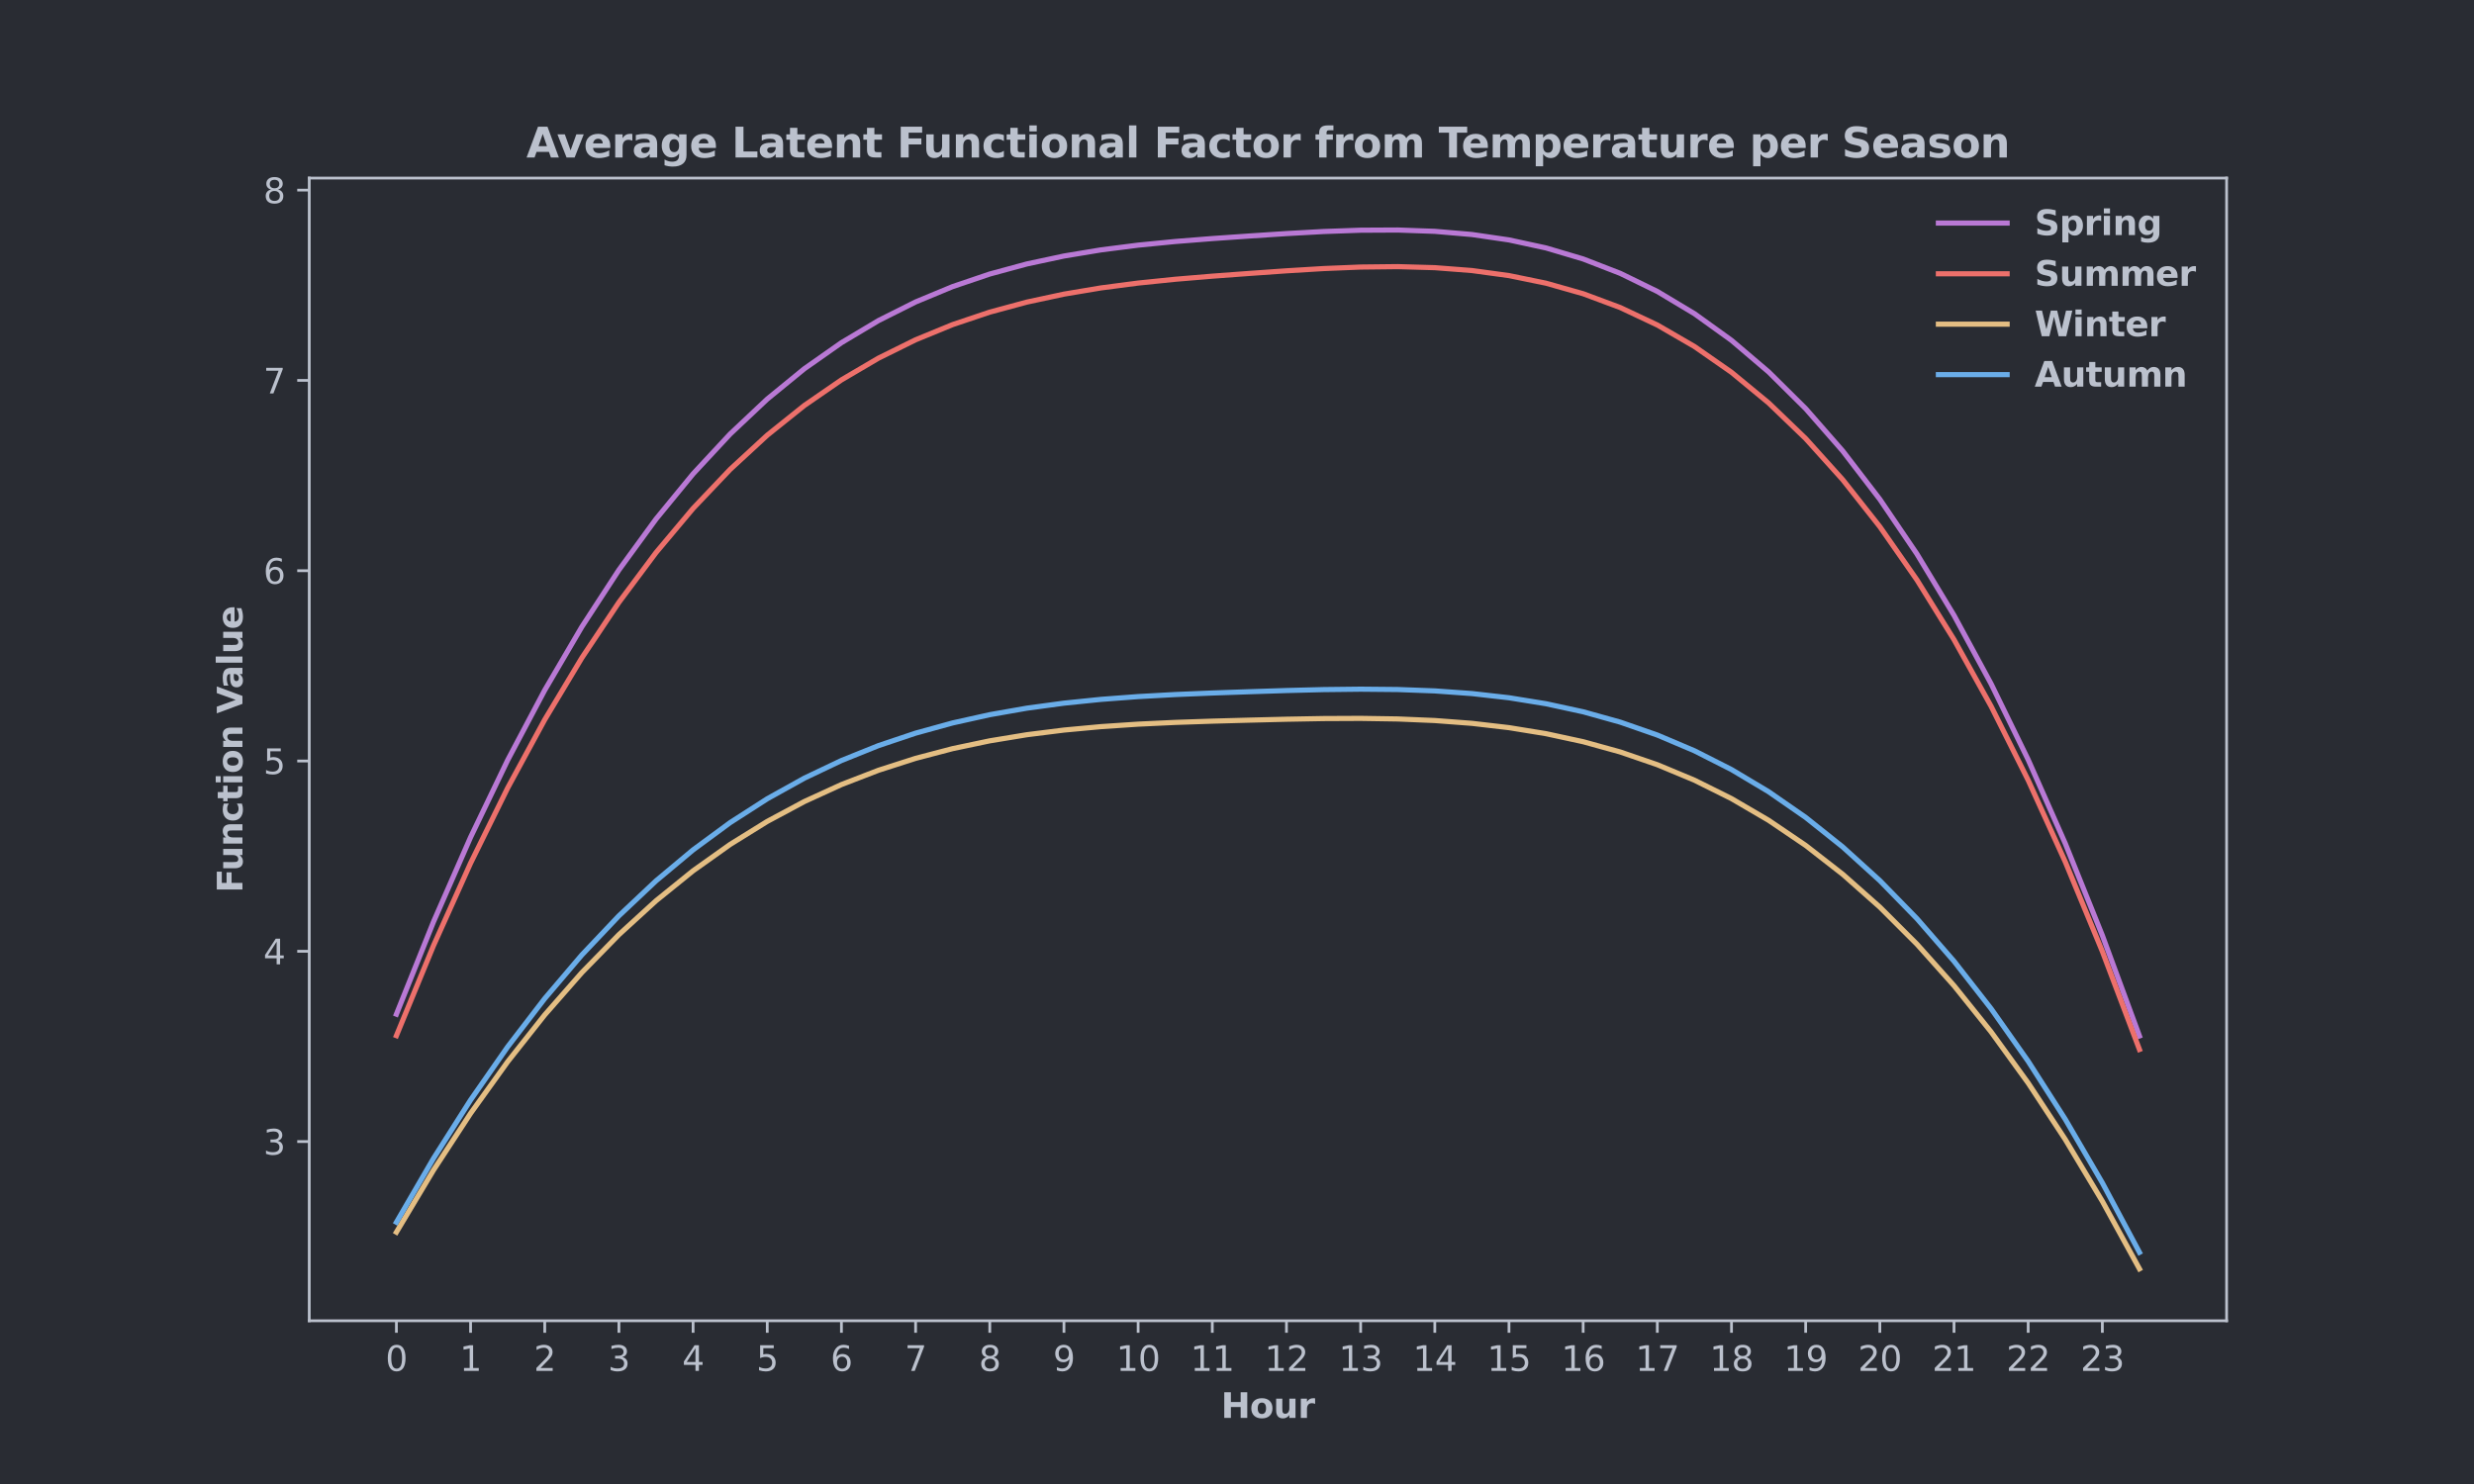 <?xml version="1.0" encoding="utf-8" standalone="no"?>
<!DOCTYPE svg PUBLIC "-//W3C//DTD SVG 1.1//EN"
  "http://www.w3.org/Graphics/SVG/1.1/DTD/svg11.dtd">
<svg xmlns:xlink="http://www.w3.org/1999/xlink" width="720pt" height="432pt" viewBox="0 0 720 432" xmlns="http://www.w3.org/2000/svg" version="1.1">
 <defs>
  <style type="text/css">*{stroke-linejoin: round; stroke-linecap: butt}</style>
 </defs>
 <g id="figure_1">
  <g id="patch_1">
   <path d="M 0 432 
L 720 432 
L 720 0 
L 0 0 
z
" style="fill: #292c33"/>
  </g>
  <g id="axes_1">
   <g id="patch_2">
    <path d="M 90 384.48 
L 648 384.48 
L 648 51.84 
L 90 51.84 
z
" style="fill: #292c33"/>
   </g>
   <g id="matplotlib.axis_1">
    <g id="xtick_1">
     <g id="line2d_1">
      <defs>
       <path id="me086e31699" d="M 0 0 
L 0 3.5 
" style="stroke: #bbc1cd; stroke-width: 0.8"/>
      </defs>
      <g>
       <use xlink:href="#me086e31699" x="115.364" y="384.48" style="fill: #bbc1cd; stroke: #bbc1cd; stroke-width: 0.8"/>
      </g>
     </g>
     <g id="text_1">
      <!-- 0 -->
      <g style="fill: #bbc1cd" transform="translate(112.182 399.078) scale(0.1 -0.1)">
       <defs>
        <path id="DejaVuSans-30" d="M 2034 4250 
Q 1547 4250 1301 3770 
Q 1056 3291 1056 2328 
Q 1056 1369 1301 889 
Q 1547 409 2034 409 
Q 2525 409 2770 889 
Q 3016 1369 3016 2328 
Q 3016 3291 2770 3770 
Q 2525 4250 2034 4250 
z
M 2034 4750 
Q 2819 4750 3233 4129 
Q 3647 3509 3647 2328 
Q 3647 1150 3233 529 
Q 2819 -91 2034 -91 
Q 1250 -91 836 529 
Q 422 1150 422 2328 
Q 422 3509 836 4129 
Q 1250 4750 2034 4750 
z
" transform="scale(0.016)"/>
       </defs>
       <use xlink:href="#DejaVuSans-30"/>
      </g>
     </g>
    </g>
    <g id="xtick_2">
     <g id="line2d_2">
      <g>
       <use xlink:href="#me086e31699" x="136.95" y="384.48" style="fill: #bbc1cd; stroke: #bbc1cd; stroke-width: 0.8"/>
      </g>
     </g>
     <g id="text_2">
      <!-- 1 -->
      <g style="fill: #bbc1cd" transform="translate(133.768 399.078) scale(0.1 -0.1)">
       <defs>
        <path id="DejaVuSans-31" d="M 794 531 
L 1825 531 
L 1825 4091 
L 703 3866 
L 703 4441 
L 1819 4666 
L 2450 4666 
L 2450 531 
L 3481 531 
L 3481 0 
L 794 0 
L 794 531 
z
" transform="scale(0.016)"/>
       </defs>
       <use xlink:href="#DejaVuSans-31"/>
      </g>
     </g>
    </g>
    <g id="xtick_3">
     <g id="line2d_3">
      <g>
       <use xlink:href="#me086e31699" x="158.536" y="384.48" style="fill: #bbc1cd; stroke: #bbc1cd; stroke-width: 0.8"/>
      </g>
     </g>
     <g id="text_3">
      <!-- 2 -->
      <g style="fill: #bbc1cd" transform="translate(155.355 399.078) scale(0.1 -0.1)">
       <defs>
        <path id="DejaVuSans-32" d="M 1228 531 
L 3431 531 
L 3431 0 
L 469 0 
L 469 531 
Q 828 903 1448 1529 
Q 2069 2156 2228 2338 
Q 2531 2678 2651 2914 
Q 2772 3150 2772 3378 
Q 2772 3750 2511 3984 
Q 2250 4219 1831 4219 
Q 1534 4219 1204 4116 
Q 875 4013 500 3803 
L 500 4441 
Q 881 4594 1212 4672 
Q 1544 4750 1819 4750 
Q 2544 4750 2975 4387 
Q 3406 4025 3406 3419 
Q 3406 3131 3298 2873 
Q 3191 2616 2906 2266 
Q 2828 2175 2409 1742 
Q 1991 1309 1228 531 
z
" transform="scale(0.016)"/>
       </defs>
       <use xlink:href="#DejaVuSans-32"/>
      </g>
     </g>
    </g>
    <g id="xtick_4">
     <g id="line2d_4">
      <g>
       <use xlink:href="#me086e31699" x="180.122" y="384.48" style="fill: #bbc1cd; stroke: #bbc1cd; stroke-width: 0.8"/>
      </g>
     </g>
     <g id="text_4">
      <!-- 3 -->
      <g style="fill: #bbc1cd" transform="translate(176.941 399.078) scale(0.1 -0.1)">
       <defs>
        <path id="DejaVuSans-33" d="M 2597 2516 
Q 3050 2419 3304 2112 
Q 3559 1806 3559 1356 
Q 3559 666 3084 287 
Q 2609 -91 1734 -91 
Q 1441 -91 1130 -33 
Q 819 25 488 141 
L 488 750 
Q 750 597 1062 519 
Q 1375 441 1716 441 
Q 2309 441 2620 675 
Q 2931 909 2931 1356 
Q 2931 1769 2642 2001 
Q 2353 2234 1838 2234 
L 1294 2234 
L 1294 2753 
L 1863 2753 
Q 2328 2753 2575 2939 
Q 2822 3125 2822 3475 
Q 2822 3834 2567 4026 
Q 2313 4219 1838 4219 
Q 1578 4219 1281 4162 
Q 984 4106 628 3988 
L 628 4550 
Q 988 4650 1302 4700 
Q 1616 4750 1894 4750 
Q 2613 4750 3031 4423 
Q 3450 4097 3450 3541 
Q 3450 3153 3228 2886 
Q 3006 2619 2597 2516 
z
" transform="scale(0.016)"/>
       </defs>
       <use xlink:href="#DejaVuSans-33"/>
      </g>
     </g>
    </g>
    <g id="xtick_5">
     <g id="line2d_5">
      <g>
       <use xlink:href="#me086e31699" x="201.708" y="384.48" style="fill: #bbc1cd; stroke: #bbc1cd; stroke-width: 0.8"/>
      </g>
     </g>
     <g id="text_5">
      <!-- 4 -->
      <g style="fill: #bbc1cd" transform="translate(198.527 399.078) scale(0.1 -0.1)">
       <defs>
        <path id="DejaVuSans-34" d="M 2419 4116 
L 825 1625 
L 2419 1625 
L 2419 4116 
z
M 2253 4666 
L 3047 4666 
L 3047 1625 
L 3713 1625 
L 3713 1100 
L 3047 1100 
L 3047 0 
L 2419 0 
L 2419 1100 
L 313 1100 
L 313 1709 
L 2253 4666 
z
" transform="scale(0.016)"/>
       </defs>
       <use xlink:href="#DejaVuSans-34"/>
      </g>
     </g>
    </g>
    <g id="xtick_6">
     <g id="line2d_6">
      <g>
       <use xlink:href="#me086e31699" x="223.294" y="384.48" style="fill: #bbc1cd; stroke: #bbc1cd; stroke-width: 0.8"/>
      </g>
     </g>
     <g id="text_6">
      <!-- 5 -->
      <g style="fill: #bbc1cd" transform="translate(220.113 399.078) scale(0.1 -0.1)">
       <defs>
        <path id="DejaVuSans-35" d="M 691 4666 
L 3169 4666 
L 3169 4134 
L 1269 4134 
L 1269 2991 
Q 1406 3038 1543 3061 
Q 1681 3084 1819 3084 
Q 2600 3084 3056 2656 
Q 3513 2228 3513 1497 
Q 3513 744 3044 326 
Q 2575 -91 1722 -91 
Q 1428 -91 1123 -41 
Q 819 9 494 109 
L 494 744 
Q 775 591 1075 516 
Q 1375 441 1709 441 
Q 2250 441 2565 725 
Q 2881 1009 2881 1497 
Q 2881 1984 2565 2268 
Q 2250 2553 1709 2553 
Q 1456 2553 1204 2497 
Q 953 2441 691 2322 
L 691 4666 
z
" transform="scale(0.016)"/>
       </defs>
       <use xlink:href="#DejaVuSans-35"/>
      </g>
     </g>
    </g>
    <g id="xtick_7">
     <g id="line2d_7">
      <g>
       <use xlink:href="#me086e31699" x="244.88" y="384.48" style="fill: #bbc1cd; stroke: #bbc1cd; stroke-width: 0.8"/>
      </g>
     </g>
     <g id="text_7">
      <!-- 6 -->
      <g style="fill: #bbc1cd" transform="translate(241.699 399.078) scale(0.1 -0.1)">
       <defs>
        <path id="DejaVuSans-36" d="M 2113 2584 
Q 1688 2584 1439 2293 
Q 1191 2003 1191 1497 
Q 1191 994 1439 701 
Q 1688 409 2113 409 
Q 2538 409 2786 701 
Q 3034 994 3034 1497 
Q 3034 2003 2786 2293 
Q 2538 2584 2113 2584 
z
M 3366 4563 
L 3366 3988 
Q 3128 4100 2886 4159 
Q 2644 4219 2406 4219 
Q 1781 4219 1451 3797 
Q 1122 3375 1075 2522 
Q 1259 2794 1537 2939 
Q 1816 3084 2150 3084 
Q 2853 3084 3261 2657 
Q 3669 2231 3669 1497 
Q 3669 778 3244 343 
Q 2819 -91 2113 -91 
Q 1303 -91 875 529 
Q 447 1150 447 2328 
Q 447 3434 972 4092 
Q 1497 4750 2381 4750 
Q 2619 4750 2861 4703 
Q 3103 4656 3366 4563 
z
" transform="scale(0.016)"/>
       </defs>
       <use xlink:href="#DejaVuSans-36"/>
      </g>
     </g>
    </g>
    <g id="xtick_8">
     <g id="line2d_8">
      <g>
       <use xlink:href="#me086e31699" x="266.466" y="384.48" style="fill: #bbc1cd; stroke: #bbc1cd; stroke-width: 0.8"/>
      </g>
     </g>
     <g id="text_8">
      <!-- 7 -->
      <g style="fill: #bbc1cd" transform="translate(263.285 399.078) scale(0.1 -0.1)">
       <defs>
        <path id="DejaVuSans-37" d="M 525 4666 
L 3525 4666 
L 3525 4397 
L 1831 0 
L 1172 0 
L 2766 4134 
L 525 4134 
L 525 4666 
z
" transform="scale(0.016)"/>
       </defs>
       <use xlink:href="#DejaVuSans-37"/>
      </g>
     </g>
    </g>
    <g id="xtick_9">
     <g id="line2d_9">
      <g>
       <use xlink:href="#me086e31699" x="288.052" y="384.48" style="fill: #bbc1cd; stroke: #bbc1cd; stroke-width: 0.8"/>
      </g>
     </g>
     <g id="text_9">
      <!-- 8 -->
      <g style="fill: #bbc1cd" transform="translate(284.871 399.078) scale(0.1 -0.1)">
       <defs>
        <path id="DejaVuSans-38" d="M 2034 2216 
Q 1584 2216 1326 1975 
Q 1069 1734 1069 1313 
Q 1069 891 1326 650 
Q 1584 409 2034 409 
Q 2484 409 2743 651 
Q 3003 894 3003 1313 
Q 3003 1734 2745 1975 
Q 2488 2216 2034 2216 
z
M 1403 2484 
Q 997 2584 770 2862 
Q 544 3141 544 3541 
Q 544 4100 942 4425 
Q 1341 4750 2034 4750 
Q 2731 4750 3128 4425 
Q 3525 4100 3525 3541 
Q 3525 3141 3298 2862 
Q 3072 2584 2669 2484 
Q 3125 2378 3379 2068 
Q 3634 1759 3634 1313 
Q 3634 634 3220 271 
Q 2806 -91 2034 -91 
Q 1263 -91 848 271 
Q 434 634 434 1313 
Q 434 1759 690 2068 
Q 947 2378 1403 2484 
z
M 1172 3481 
Q 1172 3119 1398 2916 
Q 1625 2713 2034 2713 
Q 2441 2713 2670 2916 
Q 2900 3119 2900 3481 
Q 2900 3844 2670 4047 
Q 2441 4250 2034 4250 
Q 1625 4250 1398 4047 
Q 1172 3844 1172 3481 
z
" transform="scale(0.016)"/>
       </defs>
       <use xlink:href="#DejaVuSans-38"/>
      </g>
     </g>
    </g>
    <g id="xtick_10">
     <g id="line2d_10">
      <g>
       <use xlink:href="#me086e31699" x="309.638" y="384.48" style="fill: #bbc1cd; stroke: #bbc1cd; stroke-width: 0.8"/>
      </g>
     </g>
     <g id="text_10">
      <!-- 9 -->
      <g style="fill: #bbc1cd" transform="translate(306.457 399.078) scale(0.1 -0.1)">
       <defs>
        <path id="DejaVuSans-39" d="M 703 97 
L 703 672 
Q 941 559 1184 500 
Q 1428 441 1663 441 
Q 2288 441 2617 861 
Q 2947 1281 2994 2138 
Q 2813 1869 2534 1725 
Q 2256 1581 1919 1581 
Q 1219 1581 811 2004 
Q 403 2428 403 3163 
Q 403 3881 828 4315 
Q 1253 4750 1959 4750 
Q 2769 4750 3195 4129 
Q 3622 3509 3622 2328 
Q 3622 1225 3098 567 
Q 2575 -91 1691 -91 
Q 1453 -91 1209 -44 
Q 966 3 703 97 
z
M 1959 2075 
Q 2384 2075 2632 2365 
Q 2881 2656 2881 3163 
Q 2881 3666 2632 3958 
Q 2384 4250 1959 4250 
Q 1534 4250 1286 3958 
Q 1038 3666 1038 3163 
Q 1038 2656 1286 2365 
Q 1534 2075 1959 2075 
z
" transform="scale(0.016)"/>
       </defs>
       <use xlink:href="#DejaVuSans-39"/>
      </g>
     </g>
    </g>
    <g id="xtick_11">
     <g id="line2d_11">
      <g>
       <use xlink:href="#me086e31699" x="331.224" y="384.48" style="fill: #bbc1cd; stroke: #bbc1cd; stroke-width: 0.8"/>
      </g>
     </g>
     <g id="text_11">
      <!-- 10 -->
      <g style="fill: #bbc1cd" transform="translate(324.862 399.078) scale(0.1 -0.1)">
       <use xlink:href="#DejaVuSans-31"/>
       <use xlink:href="#DejaVuSans-30" x="63.623"/>
      </g>
     </g>
    </g>
    <g id="xtick_12">
     <g id="line2d_12">
      <g>
       <use xlink:href="#me086e31699" x="352.81" y="384.48" style="fill: #bbc1cd; stroke: #bbc1cd; stroke-width: 0.8"/>
      </g>
     </g>
     <g id="text_12">
      <!-- 11 -->
      <g style="fill: #bbc1cd" transform="translate(346.448 399.078) scale(0.1 -0.1)">
       <use xlink:href="#DejaVuSans-31"/>
       <use xlink:href="#DejaVuSans-31" x="63.623"/>
      </g>
     </g>
    </g>
    <g id="xtick_13">
     <g id="line2d_13">
      <g>
       <use xlink:href="#me086e31699" x="374.397" y="384.48" style="fill: #bbc1cd; stroke: #bbc1cd; stroke-width: 0.8"/>
      </g>
     </g>
     <g id="text_13">
      <!-- 12 -->
      <g style="fill: #bbc1cd" transform="translate(368.034 399.078) scale(0.1 -0.1)">
       <use xlink:href="#DejaVuSans-31"/>
       <use xlink:href="#DejaVuSans-32" x="63.623"/>
      </g>
     </g>
    </g>
    <g id="xtick_14">
     <g id="line2d_14">
      <g>
       <use xlink:href="#me086e31699" x="395.983" y="384.48" style="fill: #bbc1cd; stroke: #bbc1cd; stroke-width: 0.8"/>
      </g>
     </g>
     <g id="text_14">
      <!-- 13 -->
      <g style="fill: #bbc1cd" transform="translate(389.62 399.078) scale(0.1 -0.1)">
       <use xlink:href="#DejaVuSans-31"/>
       <use xlink:href="#DejaVuSans-33" x="63.623"/>
      </g>
     </g>
    </g>
    <g id="xtick_15">
     <g id="line2d_15">
      <g>
       <use xlink:href="#me086e31699" x="417.569" y="384.48" style="fill: #bbc1cd; stroke: #bbc1cd; stroke-width: 0.8"/>
      </g>
     </g>
     <g id="text_15">
      <!-- 14 -->
      <g style="fill: #bbc1cd" transform="translate(411.206 399.078) scale(0.1 -0.1)">
       <use xlink:href="#DejaVuSans-31"/>
       <use xlink:href="#DejaVuSans-34" x="63.623"/>
      </g>
     </g>
    </g>
    <g id="xtick_16">
     <g id="line2d_16">
      <g>
       <use xlink:href="#me086e31699" x="439.155" y="384.48" style="fill: #bbc1cd; stroke: #bbc1cd; stroke-width: 0.8"/>
      </g>
     </g>
     <g id="text_16">
      <!-- 15 -->
      <g style="fill: #bbc1cd" transform="translate(432.792 399.078) scale(0.1 -0.1)">
       <use xlink:href="#DejaVuSans-31"/>
       <use xlink:href="#DejaVuSans-35" x="63.623"/>
      </g>
     </g>
    </g>
    <g id="xtick_17">
     <g id="line2d_17">
      <g>
       <use xlink:href="#me086e31699" x="460.741" y="384.48" style="fill: #bbc1cd; stroke: #bbc1cd; stroke-width: 0.8"/>
      </g>
     </g>
     <g id="text_17">
      <!-- 16 -->
      <g style="fill: #bbc1cd" transform="translate(454.378 399.078) scale(0.1 -0.1)">
       <use xlink:href="#DejaVuSans-31"/>
       <use xlink:href="#DejaVuSans-36" x="63.623"/>
      </g>
     </g>
    </g>
    <g id="xtick_18">
     <g id="line2d_18">
      <g>
       <use xlink:href="#me086e31699" x="482.327" y="384.48" style="fill: #bbc1cd; stroke: #bbc1cd; stroke-width: 0.8"/>
      </g>
     </g>
     <g id="text_18">
      <!-- 17 -->
      <g style="fill: #bbc1cd" transform="translate(475.964 399.078) scale(0.1 -0.1)">
       <use xlink:href="#DejaVuSans-31"/>
       <use xlink:href="#DejaVuSans-37" x="63.623"/>
      </g>
     </g>
    </g>
    <g id="xtick_19">
     <g id="line2d_19">
      <g>
       <use xlink:href="#me086e31699" x="503.913" y="384.48" style="fill: #bbc1cd; stroke: #bbc1cd; stroke-width: 0.8"/>
      </g>
     </g>
     <g id="text_19">
      <!-- 18 -->
      <g style="fill: #bbc1cd" transform="translate(497.55 399.078) scale(0.1 -0.1)">
       <use xlink:href="#DejaVuSans-31"/>
       <use xlink:href="#DejaVuSans-38" x="63.623"/>
      </g>
     </g>
    </g>
    <g id="xtick_20">
     <g id="line2d_20">
      <g>
       <use xlink:href="#me086e31699" x="525.499" y="384.48" style="fill: #bbc1cd; stroke: #bbc1cd; stroke-width: 0.8"/>
      </g>
     </g>
     <g id="text_20">
      <!-- 19 -->
      <g style="fill: #bbc1cd" transform="translate(519.137 399.078) scale(0.1 -0.1)">
       <use xlink:href="#DejaVuSans-31"/>
       <use xlink:href="#DejaVuSans-39" x="63.623"/>
      </g>
     </g>
    </g>
    <g id="xtick_21">
     <g id="line2d_21">
      <g>
       <use xlink:href="#me086e31699" x="547.085" y="384.48" style="fill: #bbc1cd; stroke: #bbc1cd; stroke-width: 0.8"/>
      </g>
     </g>
     <g id="text_21">
      <!-- 20 -->
      <g style="fill: #bbc1cd" transform="translate(540.723 399.078) scale(0.1 -0.1)">
       <use xlink:href="#DejaVuSans-32"/>
       <use xlink:href="#DejaVuSans-30" x="63.623"/>
      </g>
     </g>
    </g>
    <g id="xtick_22">
     <g id="line2d_22">
      <g>
       <use xlink:href="#me086e31699" x="568.671" y="384.48" style="fill: #bbc1cd; stroke: #bbc1cd; stroke-width: 0.8"/>
      </g>
     </g>
     <g id="text_22">
      <!-- 21 -->
      <g style="fill: #bbc1cd" transform="translate(562.309 399.078) scale(0.1 -0.1)">
       <use xlink:href="#DejaVuSans-32"/>
       <use xlink:href="#DejaVuSans-31" x="63.623"/>
      </g>
     </g>
    </g>
    <g id="xtick_23">
     <g id="line2d_23">
      <g>
       <use xlink:href="#me086e31699" x="590.257" y="384.48" style="fill: #bbc1cd; stroke: #bbc1cd; stroke-width: 0.8"/>
      </g>
     </g>
     <g id="text_23">
      <!-- 22 -->
      <g style="fill: #bbc1cd" transform="translate(583.895 399.078) scale(0.1 -0.1)">
       <use xlink:href="#DejaVuSans-32"/>
       <use xlink:href="#DejaVuSans-32" x="63.623"/>
      </g>
     </g>
    </g>
    <g id="xtick_24">
     <g id="line2d_24">
      <g>
       <use xlink:href="#me086e31699" x="611.843" y="384.48" style="fill: #bbc1cd; stroke: #bbc1cd; stroke-width: 0.8"/>
      </g>
     </g>
     <g id="text_24">
      <!-- 23 -->
      <g style="fill: #bbc1cd" transform="translate(605.481 399.078) scale(0.1 -0.1)">
       <use xlink:href="#DejaVuSans-32"/>
       <use xlink:href="#DejaVuSans-33" x="63.623"/>
      </g>
     </g>
    </g>
    <g id="text_25">
     <!-- Hour -->
     <g style="fill: #bbc1cd" transform="translate(355.355 412.757) scale(0.1 -0.1)">
      <defs>
       <path id="DejaVuSans-Bold-48" d="M 588 4666 
L 1791 4666 
L 1791 2888 
L 3566 2888 
L 3566 4666 
L 4769 4666 
L 4769 0 
L 3566 0 
L 3566 1978 
L 1791 1978 
L 1791 0 
L 588 0 
L 588 4666 
z
" transform="scale(0.016)"/>
       <path id="DejaVuSans-Bold-6f" d="M 2203 2784 
Q 1831 2784 1636 2517 
Q 1441 2250 1441 1747 
Q 1441 1244 1636 976 
Q 1831 709 2203 709 
Q 2569 709 2762 976 
Q 2956 1244 2956 1747 
Q 2956 2250 2762 2517 
Q 2569 2784 2203 2784 
z
M 2203 3584 
Q 3106 3584 3614 3096 
Q 4122 2609 4122 1747 
Q 4122 884 3614 396 
Q 3106 -91 2203 -91 
Q 1297 -91 786 396 
Q 275 884 275 1747 
Q 275 2609 786 3096 
Q 1297 3584 2203 3584 
z
" transform="scale(0.016)"/>
       <path id="DejaVuSans-Bold-75" d="M 500 1363 
L 500 3500 
L 1625 3500 
L 1625 3150 
Q 1625 2866 1622 2436 
Q 1619 2006 1619 1863 
Q 1619 1441 1641 1255 
Q 1663 1069 1716 984 
Q 1784 875 1895 815 
Q 2006 756 2150 756 
Q 2500 756 2700 1025 
Q 2900 1294 2900 1772 
L 2900 3500 
L 4019 3500 
L 4019 0 
L 2900 0 
L 2900 506 
Q 2647 200 2364 54 
Q 2081 -91 1741 -91 
Q 1134 -91 817 281 
Q 500 653 500 1363 
z
" transform="scale(0.016)"/>
       <path id="DejaVuSans-Bold-72" d="M 3138 2547 
Q 2991 2616 2845 2648 
Q 2700 2681 2553 2681 
Q 2122 2681 1889 2404 
Q 1656 2128 1656 1613 
L 1656 0 
L 538 0 
L 538 3500 
L 1656 3500 
L 1656 2925 
Q 1872 3269 2151 3426 
Q 2431 3584 2822 3584 
Q 2878 3584 2943 3579 
Q 3009 3575 3134 3559 
L 3138 2547 
z
" transform="scale(0.016)"/>
      </defs>
      <use xlink:href="#DejaVuSans-Bold-48"/>
      <use xlink:href="#DejaVuSans-Bold-6f" x="83.691"/>
      <use xlink:href="#DejaVuSans-Bold-75" x="152.393"/>
      <use xlink:href="#DejaVuSans-Bold-72" x="223.584"/>
     </g>
    </g>
   </g>
   <g id="matplotlib.axis_2">
    <g id="ytick_1">
     <g id="line2d_25">
      <defs>
       <path id="m7cb2e083be" d="M 0 0 
L -3.5 0 
" style="stroke: #bbc1cd; stroke-width: 0.8"/>
      </defs>
      <g>
       <use xlink:href="#m7cb2e083be" x="90" y="332.319" style="fill: #bbc1cd; stroke: #bbc1cd; stroke-width: 0.8"/>
      </g>
     </g>
     <g id="text_26">
      <!-- 3 -->
      <g style="fill: #bbc1cd" transform="translate(76.638 336.118) scale(0.1 -0.1)">
       <use xlink:href="#DejaVuSans-33"/>
      </g>
     </g>
    </g>
    <g id="ytick_2">
     <g id="line2d_26">
      <g>
       <use xlink:href="#m7cb2e083be" x="90" y="276.924" style="fill: #bbc1cd; stroke: #bbc1cd; stroke-width: 0.8"/>
      </g>
     </g>
     <g id="text_27">
      <!-- 4 -->
      <g style="fill: #bbc1cd" transform="translate(76.638 280.723) scale(0.1 -0.1)">
       <use xlink:href="#DejaVuSans-34"/>
      </g>
     </g>
    </g>
    <g id="ytick_3">
     <g id="line2d_27">
      <g>
       <use xlink:href="#m7cb2e083be" x="90" y="221.528" style="fill: #bbc1cd; stroke: #bbc1cd; stroke-width: 0.8"/>
      </g>
     </g>
     <g id="text_28">
      <!-- 5 -->
      <g style="fill: #bbc1cd" transform="translate(76.638 225.328) scale(0.1 -0.1)">
       <use xlink:href="#DejaVuSans-35"/>
      </g>
     </g>
    </g>
    <g id="ytick_4">
     <g id="line2d_28">
      <g>
       <use xlink:href="#m7cb2e083be" x="90" y="166.133" style="fill: #bbc1cd; stroke: #bbc1cd; stroke-width: 0.8"/>
      </g>
     </g>
     <g id="text_29">
      <!-- 6 -->
      <g style="fill: #bbc1cd" transform="translate(76.638 169.932) scale(0.1 -0.1)">
       <use xlink:href="#DejaVuSans-36"/>
      </g>
     </g>
    </g>
    <g id="ytick_5">
     <g id="line2d_29">
      <g>
       <use xlink:href="#m7cb2e083be" x="90" y="110.738" style="fill: #bbc1cd; stroke: #bbc1cd; stroke-width: 0.8"/>
      </g>
     </g>
     <g id="text_30">
      <!-- 7 -->
      <g style="fill: #bbc1cd" transform="translate(76.638 114.537) scale(0.1 -0.1)">
       <use xlink:href="#DejaVuSans-37"/>
      </g>
     </g>
    </g>
    <g id="ytick_6">
     <g id="line2d_30">
      <g>
       <use xlink:href="#m7cb2e083be" x="90" y="55.343" style="fill: #bbc1cd; stroke: #bbc1cd; stroke-width: 0.8"/>
      </g>
     </g>
     <g id="text_31">
      <!-- 8 -->
      <g style="fill: #bbc1cd" transform="translate(76.638 59.142) scale(0.1 -0.1)">
       <use xlink:href="#DejaVuSans-38"/>
      </g>
     </g>
    </g>
    <g id="text_32">
     <!-- Function Value -->
     <g style="fill: #bbc1cd" transform="translate(70.558 259.881) rotate(-90) scale(0.1 -0.1)">
      <defs>
       <path id="DejaVuSans-Bold-46" d="M 588 4666 
L 3834 4666 
L 3834 3756 
L 1791 3756 
L 1791 2888 
L 3713 2888 
L 3713 1978 
L 1791 1978 
L 1791 0 
L 588 0 
L 588 4666 
z
" transform="scale(0.016)"/>
       <path id="DejaVuSans-Bold-6e" d="M 4056 2131 
L 4056 0 
L 2931 0 
L 2931 347 
L 2931 1631 
Q 2931 2084 2911 2256 
Q 2891 2428 2841 2509 
Q 2775 2619 2662 2680 
Q 2550 2741 2406 2741 
Q 2056 2741 1856 2470 
Q 1656 2200 1656 1722 
L 1656 0 
L 538 0 
L 538 3500 
L 1656 3500 
L 1656 2988 
Q 1909 3294 2193 3439 
Q 2478 3584 2822 3584 
Q 3428 3584 3742 3212 
Q 4056 2841 4056 2131 
z
" transform="scale(0.016)"/>
       <path id="DejaVuSans-Bold-63" d="M 3366 3391 
L 3366 2478 
Q 3138 2634 2908 2709 
Q 2678 2784 2431 2784 
Q 1963 2784 1702 2511 
Q 1441 2238 1441 1747 
Q 1441 1256 1702 982 
Q 1963 709 2431 709 
Q 2694 709 2930 787 
Q 3166 866 3366 1019 
L 3366 103 
Q 3103 6 2833 -42 
Q 2563 -91 2291 -91 
Q 1344 -91 809 395 
Q 275 881 275 1747 
Q 275 2613 809 3098 
Q 1344 3584 2291 3584 
Q 2566 3584 2833 3536 
Q 3100 3488 3366 3391 
z
" transform="scale(0.016)"/>
       <path id="DejaVuSans-Bold-74" d="M 1759 4494 
L 1759 3500 
L 2913 3500 
L 2913 2700 
L 1759 2700 
L 1759 1216 
Q 1759 972 1856 886 
Q 1953 800 2241 800 
L 2816 800 
L 2816 0 
L 1856 0 
Q 1194 0 917 276 
Q 641 553 641 1216 
L 641 2700 
L 84 2700 
L 84 3500 
L 641 3500 
L 641 4494 
L 1759 4494 
z
" transform="scale(0.016)"/>
       <path id="DejaVuSans-Bold-69" d="M 538 3500 
L 1656 3500 
L 1656 0 
L 538 0 
L 538 3500 
z
M 538 4863 
L 1656 4863 
L 1656 3950 
L 538 3950 
L 538 4863 
z
" transform="scale(0.016)"/>
       <path id="DejaVuSans-Bold-20" transform="scale(0.016)"/>
       <path id="DejaVuSans-Bold-56" d="M 31 4666 
L 1241 4666 
L 2478 1222 
L 3713 4666 
L 4922 4666 
L 3194 0 
L 1759 0 
L 31 4666 
z
" transform="scale(0.016)"/>
       <path id="DejaVuSans-Bold-61" d="M 2106 1575 
Q 1756 1575 1579 1456 
Q 1403 1338 1403 1106 
Q 1403 894 1545 773 
Q 1688 653 1941 653 
Q 2256 653 2472 879 
Q 2688 1106 2688 1447 
L 2688 1575 
L 2106 1575 
z
M 3816 1997 
L 3816 0 
L 2688 0 
L 2688 519 
Q 2463 200 2181 54 
Q 1900 -91 1497 -91 
Q 953 -91 614 226 
Q 275 544 275 1050 
Q 275 1666 698 1953 
Q 1122 2241 2028 2241 
L 2688 2241 
L 2688 2328 
Q 2688 2594 2478 2717 
Q 2269 2841 1825 2841 
Q 1466 2841 1156 2769 
Q 847 2697 581 2553 
L 581 3406 
Q 941 3494 1303 3539 
Q 1666 3584 2028 3584 
Q 2975 3584 3395 3211 
Q 3816 2838 3816 1997 
z
" transform="scale(0.016)"/>
       <path id="DejaVuSans-Bold-6c" d="M 538 4863 
L 1656 4863 
L 1656 0 
L 538 0 
L 538 4863 
z
" transform="scale(0.016)"/>
       <path id="DejaVuSans-Bold-65" d="M 4031 1759 
L 4031 1441 
L 1416 1441 
Q 1456 1047 1700 850 
Q 1944 653 2381 653 
Q 2734 653 3104 758 
Q 3475 863 3866 1075 
L 3866 213 
Q 3469 63 3072 -14 
Q 2675 -91 2278 -91 
Q 1328 -91 801 392 
Q 275 875 275 1747 
Q 275 2603 792 3093 
Q 1309 3584 2216 3584 
Q 3041 3584 3536 3087 
Q 4031 2591 4031 1759 
z
M 2881 2131 
Q 2881 2450 2695 2645 
Q 2509 2841 2209 2841 
Q 1884 2841 1681 2658 
Q 1478 2475 1428 2131 
L 2881 2131 
z
" transform="scale(0.016)"/>
      </defs>
      <use xlink:href="#DejaVuSans-Bold-46"/>
      <use xlink:href="#DejaVuSans-Bold-75" x="63.311"/>
      <use xlink:href="#DejaVuSans-Bold-6e" x="134.502"/>
      <use xlink:href="#DejaVuSans-Bold-63" x="205.693"/>
      <use xlink:href="#DejaVuSans-Bold-74" x="264.971"/>
      <use xlink:href="#DejaVuSans-Bold-69" x="312.773"/>
      <use xlink:href="#DejaVuSans-Bold-6f" x="347.051"/>
      <use xlink:href="#DejaVuSans-Bold-6e" x="415.752"/>
      <use xlink:href="#DejaVuSans-Bold-20" x="486.943"/>
      <use xlink:href="#DejaVuSans-Bold-56" x="521.758"/>
      <use xlink:href="#DejaVuSans-Bold-61" x="593.65"/>
      <use xlink:href="#DejaVuSans-Bold-6c" x="661.131"/>
      <use xlink:href="#DejaVuSans-Bold-75" x="695.408"/>
      <use xlink:href="#DejaVuSans-Bold-65" x="766.6"/>
     </g>
    </g>
   </g>
   <g id="line2d_31">
    <path d="M 115.364 295.226 
L 126.157 268.343 
L 136.95 243.729 
L 147.743 221.282 
L 158.536 200.899 
L 169.329 182.476 
L 180.122 165.911 
L 190.915 151.101 
L 201.708 137.942 
L 212.501 126.332 
L 223.294 116.167 
L 234.087 107.345 
L 244.88 99.762 
L 255.673 93.316 
L 266.466 87.904 
L 277.259 83.422 
L 288.052 79.767 
L 298.845 76.837 
L 309.638 74.529 
L 320.431 72.739 
L 331.224 71.364 
L 342.017 70.302 
L 352.81 69.449 
L 363.603 68.703 
L 374.397 67.994 
L 385.19 67.395 
L 395.983 67.014 
L 406.776 66.96 
L 417.569 67.341 
L 428.362 68.266 
L 439.155 69.843 
L 449.948 72.181 
L 460.741 75.387 
L 471.534 79.572 
L 482.327 84.843 
L 493.12 91.308 
L 503.913 99.077 
L 514.706 108.258 
L 525.499 118.958 
L 536.292 131.288 
L 547.085 145.354 
L 557.878 161.266 
L 568.671 179.133 
L 579.464 199.062 
L 590.257 221.162 
L 601.05 245.542 
L 611.843 272.311 
L 622.636 301.576 
" clip-path="url(#p4e58b317ac)" style="fill: none; stroke: #b979d5; stroke-width: 1.5; stroke-linecap: square"/>
   </g>
   <g id="line2d_32">
    <path d="M 115.364 301.483 
L 126.157 275.276 
L 136.95 251.276 
L 147.743 229.381 
L 158.536 209.493 
L 169.329 191.511 
L 180.122 175.335 
L 190.915 160.864 
L 201.708 147.999 
L 212.501 136.64 
L 223.294 126.685 
L 234.087 118.036 
L 244.88 110.591 
L 255.673 104.252 
L 266.466 98.917 
L 277.259 94.487 
L 288.052 90.861 
L 298.845 87.94 
L 309.638 85.623 
L 320.431 83.81 
L 331.224 82.401 
L 342.017 81.295 
L 352.81 80.393 
L 363.603 79.595 
L 374.397 78.834 
L 385.19 78.179 
L 395.983 77.738 
L 406.776 77.616 
L 417.569 77.92 
L 428.362 78.755 
L 439.155 80.227 
L 449.948 82.443 
L 460.741 85.508 
L 471.534 89.528 
L 482.327 94.61 
L 493.12 100.859 
L 503.913 108.382 
L 514.706 117.284 
L 525.499 127.672 
L 536.292 139.651 
L 547.085 153.328 
L 557.878 168.808 
L 568.671 186.198 
L 579.464 205.603 
L 590.257 227.131 
L 601.05 250.885 
L 611.843 276.974 
L 622.636 305.502 
" clip-path="url(#p4e58b317ac)" style="fill: none; stroke: #ed706b; stroke-width: 1.5; stroke-linecap: square"/>
   </g>
   <g id="line2d_33">
    <path d="M 115.364 358.691 
L 126.157 340.631 
L 136.95 324.114 
L 147.743 309.07 
L 158.536 295.428 
L 169.329 283.119 
L 180.122 272.073 
L 190.915 262.22 
L 201.708 253.489 
L 212.501 245.811 
L 223.294 239.116 
L 234.087 233.333 
L 244.88 228.393 
L 255.673 224.226 
L 266.466 220.761 
L 277.259 217.928 
L 288.052 215.658 
L 298.845 213.881 
L 309.638 212.526 
L 320.431 211.523 
L 331.224 210.803 
L 342.017 210.295 
L 352.81 209.93 
L 363.603 209.637 
L 374.397 209.369 
L 385.19 209.175 
L 395.983 209.125 
L 406.776 209.293 
L 417.569 209.75 
L 428.362 210.568 
L 439.155 211.821 
L 449.948 213.579 
L 460.741 215.915 
L 471.534 218.901 
L 482.327 222.609 
L 493.12 227.112 
L 503.913 232.481 
L 514.706 238.789 
L 525.499 246.107 
L 536.292 254.509 
L 547.085 264.065 
L 557.878 274.849 
L 568.671 286.932 
L 579.464 300.386 
L 590.257 315.284 
L 601.05 331.697 
L 611.843 349.699 
L 622.636 369.36 
" clip-path="url(#p4e58b317ac)" style="fill: none; stroke: #e4be83; stroke-width: 1.5; stroke-linecap: square"/>
   </g>
   <g id="line2d_34">
    <path d="M 115.364 355.8 
L 126.157 337.219 
L 136.95 320.219 
L 147.743 304.729 
L 158.536 290.676 
L 169.329 277.988 
L 180.122 266.595 
L 190.915 256.424 
L 201.708 247.404 
L 212.501 239.462 
L 223.294 232.527 
L 234.087 226.528 
L 244.88 221.392 
L 255.673 217.048 
L 266.466 213.423 
L 277.259 210.447 
L 288.052 208.048 
L 298.845 206.153 
L 309.638 204.691 
L 320.431 203.59 
L 331.224 202.779 
L 342.017 202.185 
L 352.81 201.737 
L 363.603 201.364 
L 374.397 201.016 
L 385.19 200.744 
L 395.983 200.622 
L 406.776 200.724 
L 417.569 201.125 
L 428.362 201.899 
L 439.155 203.121 
L 449.948 204.865 
L 460.741 207.206 
L 471.534 210.218 
L 482.327 213.975 
L 493.12 218.553 
L 503.913 224.025 
L 514.706 230.467 
L 525.499 237.951 
L 536.292 246.554 
L 547.085 256.35 
L 557.878 267.412 
L 568.671 279.816 
L 579.464 293.635 
L 590.257 308.945 
L 601.05 325.82 
L 611.843 344.334 
L 622.636 364.562 
" clip-path="url(#p4e58b317ac)" style="fill: none; stroke: #6aade9; stroke-width: 1.5; stroke-linecap: square"/>
   </g>
   <g id="patch_3">
    <path d="M 90 384.48 
L 90 51.84 
" style="fill: none; stroke: #bbc1cd; stroke-width: 0.8; stroke-linejoin: miter; stroke-linecap: square"/>
   </g>
   <g id="patch_4">
    <path d="M 648 384.48 
L 648 51.84 
" style="fill: none; stroke: #bbc1cd; stroke-width: 0.8; stroke-linejoin: miter; stroke-linecap: square"/>
   </g>
   <g id="patch_5">
    <path d="M 90 384.48 
L 648 384.48 
" style="fill: none; stroke: #bbc1cd; stroke-width: 0.8; stroke-linejoin: miter; stroke-linecap: square"/>
   </g>
   <g id="patch_6">
    <path d="M 90 51.84 
L 648 51.84 
" style="fill: none; stroke: #bbc1cd; stroke-width: 0.8; stroke-linejoin: miter; stroke-linecap: square"/>
   </g>
   <g id="text_33">
    <!-- Average Latent Functional Factor from Temperature per Season -->
    <g style="fill: #bbc1cd" transform="translate(153.198 45.84) scale(0.12 -0.12)">
     <defs>
      <path id="DejaVuSans-Bold-41" d="M 3419 850 
L 1538 850 
L 1241 0 
L 31 0 
L 1759 4666 
L 3194 4666 
L 4922 0 
L 3713 0 
L 3419 850 
z
M 1838 1716 
L 3116 1716 
L 2478 3572 
L 1838 1716 
z
" transform="scale(0.016)"/>
      <path id="DejaVuSans-Bold-76" d="M 97 3500 
L 1216 3500 
L 2088 1081 
L 2956 3500 
L 4078 3500 
L 2700 0 
L 1472 0 
L 97 3500 
z
" transform="scale(0.016)"/>
      <path id="DejaVuSans-Bold-67" d="M 2919 594 
Q 2688 288 2409 144 
Q 2131 0 1766 0 
Q 1125 0 706 504 
Q 288 1009 288 1791 
Q 288 2575 706 3076 
Q 1125 3578 1766 3578 
Q 2131 3578 2409 3434 
Q 2688 3291 2919 2981 
L 2919 3500 
L 4044 3500 
L 4044 353 
Q 4044 -491 3511 -936 
Q 2978 -1381 1966 -1381 
Q 1638 -1381 1331 -1331 
Q 1025 -1281 716 -1178 
L 716 -306 
Q 1009 -475 1290 -558 
Q 1572 -641 1856 -641 
Q 2406 -641 2662 -400 
Q 2919 -159 2919 353 
L 2919 594 
z
M 2181 2772 
Q 1834 2772 1640 2515 
Q 1447 2259 1447 1791 
Q 1447 1309 1634 1061 
Q 1822 813 2181 813 
Q 2531 813 2725 1069 
Q 2919 1325 2919 1791 
Q 2919 2259 2725 2515 
Q 2531 2772 2181 2772 
z
" transform="scale(0.016)"/>
      <path id="DejaVuSans-Bold-4c" d="M 588 4666 
L 1791 4666 
L 1791 909 
L 3903 909 
L 3903 0 
L 588 0 
L 588 4666 
z
" transform="scale(0.016)"/>
      <path id="DejaVuSans-Bold-66" d="M 2841 4863 
L 2841 4128 
L 2222 4128 
Q 1984 4128 1890 4042 
Q 1797 3956 1797 3744 
L 1797 3500 
L 2753 3500 
L 2753 2700 
L 1797 2700 
L 1797 0 
L 678 0 
L 678 2700 
L 122 2700 
L 122 3500 
L 678 3500 
L 678 3744 
Q 678 4316 997 4589 
Q 1316 4863 1984 4863 
L 2841 4863 
z
" transform="scale(0.016)"/>
      <path id="DejaVuSans-Bold-6d" d="M 3781 2919 
Q 3994 3244 4286 3414 
Q 4578 3584 4928 3584 
Q 5531 3584 5847 3212 
Q 6163 2841 6163 2131 
L 6163 0 
L 5038 0 
L 5038 1825 
Q 5041 1866 5042 1909 
Q 5044 1953 5044 2034 
Q 5044 2406 4934 2573 
Q 4825 2741 4581 2741 
Q 4263 2741 4089 2478 
Q 3916 2216 3909 1719 
L 3909 0 
L 2784 0 
L 2784 1825 
Q 2784 2406 2684 2573 
Q 2584 2741 2328 2741 
Q 2006 2741 1831 2477 
Q 1656 2213 1656 1722 
L 1656 0 
L 531 0 
L 531 3500 
L 1656 3500 
L 1656 2988 
Q 1863 3284 2130 3434 
Q 2397 3584 2719 3584 
Q 3081 3584 3359 3409 
Q 3638 3234 3781 2919 
z
" transform="scale(0.016)"/>
      <path id="DejaVuSans-Bold-54" d="M 31 4666 
L 4331 4666 
L 4331 3756 
L 2784 3756 
L 2784 0 
L 1581 0 
L 1581 3756 
L 31 3756 
L 31 4666 
z
" transform="scale(0.016)"/>
      <path id="DejaVuSans-Bold-70" d="M 1656 506 
L 1656 -1331 
L 538 -1331 
L 538 3500 
L 1656 3500 
L 1656 2988 
Q 1888 3294 2169 3439 
Q 2450 3584 2816 3584 
Q 3463 3584 3878 3070 
Q 4294 2556 4294 1747 
Q 4294 938 3878 423 
Q 3463 -91 2816 -91 
Q 2450 -91 2169 54 
Q 1888 200 1656 506 
z
M 2400 2772 
Q 2041 2772 1848 2508 
Q 1656 2244 1656 1747 
Q 1656 1250 1848 986 
Q 2041 722 2400 722 
Q 2759 722 2948 984 
Q 3138 1247 3138 1747 
Q 3138 2247 2948 2509 
Q 2759 2772 2400 2772 
z
" transform="scale(0.016)"/>
      <path id="DejaVuSans-Bold-53" d="M 3834 4519 
L 3834 3531 
Q 3450 3703 3084 3790 
Q 2719 3878 2394 3878 
Q 1963 3878 1756 3759 
Q 1550 3641 1550 3391 
Q 1550 3203 1689 3098 
Q 1828 2994 2194 2919 
L 2706 2816 
Q 3484 2659 3812 2340 
Q 4141 2022 4141 1434 
Q 4141 663 3683 286 
Q 3225 -91 2284 -91 
Q 1841 -91 1394 -6 
Q 947 78 500 244 
L 500 1259 
Q 947 1022 1364 901 
Q 1781 781 2169 781 
Q 2563 781 2772 912 
Q 2981 1044 2981 1288 
Q 2981 1506 2839 1625 
Q 2697 1744 2272 1838 
L 1806 1941 
Q 1106 2091 782 2419 
Q 459 2747 459 3303 
Q 459 4000 909 4375 
Q 1359 4750 2203 4750 
Q 2588 4750 2994 4692 
Q 3400 4634 3834 4519 
z
" transform="scale(0.016)"/>
      <path id="DejaVuSans-Bold-73" d="M 3272 3391 
L 3272 2541 
Q 2913 2691 2578 2766 
Q 2244 2841 1947 2841 
Q 1628 2841 1473 2761 
Q 1319 2681 1319 2516 
Q 1319 2381 1436 2309 
Q 1553 2238 1856 2203 
L 2053 2175 
Q 2913 2066 3209 1816 
Q 3506 1566 3506 1031 
Q 3506 472 3093 190 
Q 2681 -91 1863 -91 
Q 1516 -91 1145 -36 
Q 775 19 384 128 
L 384 978 
Q 719 816 1070 734 
Q 1422 653 1784 653 
Q 2113 653 2278 743 
Q 2444 834 2444 1013 
Q 2444 1163 2330 1236 
Q 2216 1309 1875 1350 
L 1678 1375 
Q 931 1469 631 1722 
Q 331 1975 331 2491 
Q 331 3047 712 3315 
Q 1094 3584 1881 3584 
Q 2191 3584 2531 3537 
Q 2872 3491 3272 3391 
z
" transform="scale(0.016)"/>
     </defs>
     <use xlink:href="#DejaVuSans-Bold-41"/>
     <use xlink:href="#DejaVuSans-Bold-76" x="73.768"/>
     <use xlink:href="#DejaVuSans-Bold-65" x="138.953"/>
     <use xlink:href="#DejaVuSans-Bold-72" x="206.775"/>
     <use xlink:href="#DejaVuSans-Bold-61" x="256.092"/>
     <use xlink:href="#DejaVuSans-Bold-67" x="323.572"/>
     <use xlink:href="#DejaVuSans-Bold-65" x="395.154"/>
     <use xlink:href="#DejaVuSans-Bold-20" x="462.977"/>
     <use xlink:href="#DejaVuSans-Bold-4c" x="497.791"/>
     <use xlink:href="#DejaVuSans-Bold-61" x="561.512"/>
     <use xlink:href="#DejaVuSans-Bold-74" x="628.992"/>
     <use xlink:href="#DejaVuSans-Bold-65" x="676.795"/>
     <use xlink:href="#DejaVuSans-Bold-6e" x="744.617"/>
     <use xlink:href="#DejaVuSans-Bold-74" x="815.809"/>
     <use xlink:href="#DejaVuSans-Bold-20" x="863.611"/>
     <use xlink:href="#DejaVuSans-Bold-46" x="898.426"/>
     <use xlink:href="#DejaVuSans-Bold-75" x="961.736"/>
     <use xlink:href="#DejaVuSans-Bold-6e" x="1032.928"/>
     <use xlink:href="#DejaVuSans-Bold-63" x="1104.119"/>
     <use xlink:href="#DejaVuSans-Bold-74" x="1163.396"/>
     <use xlink:href="#DejaVuSans-Bold-69" x="1211.199"/>
     <use xlink:href="#DejaVuSans-Bold-6f" x="1245.477"/>
     <use xlink:href="#DejaVuSans-Bold-6e" x="1314.178"/>
     <use xlink:href="#DejaVuSans-Bold-61" x="1385.369"/>
     <use xlink:href="#DejaVuSans-Bold-6c" x="1452.85"/>
     <use xlink:href="#DejaVuSans-Bold-20" x="1487.127"/>
     <use xlink:href="#DejaVuSans-Bold-46" x="1521.941"/>
     <use xlink:href="#DejaVuSans-Bold-61" x="1584.377"/>
     <use xlink:href="#DejaVuSans-Bold-63" x="1651.857"/>
     <use xlink:href="#DejaVuSans-Bold-74" x="1711.135"/>
     <use xlink:href="#DejaVuSans-Bold-6f" x="1758.938"/>
     <use xlink:href="#DejaVuSans-Bold-72" x="1827.639"/>
     <use xlink:href="#DejaVuSans-Bold-20" x="1876.955"/>
     <use xlink:href="#DejaVuSans-Bold-66" x="1911.77"/>
     <use xlink:href="#DejaVuSans-Bold-72" x="1955.275"/>
     <use xlink:href="#DejaVuSans-Bold-6f" x="2004.592"/>
     <use xlink:href="#DejaVuSans-Bold-6d" x="2073.293"/>
     <use xlink:href="#DejaVuSans-Bold-20" x="2177.492"/>
     <use xlink:href="#DejaVuSans-Bold-54" x="2212.307"/>
     <use xlink:href="#DejaVuSans-Bold-65" x="2267.27"/>
     <use xlink:href="#DejaVuSans-Bold-6d" x="2335.092"/>
     <use xlink:href="#DejaVuSans-Bold-70" x="2439.291"/>
     <use xlink:href="#DejaVuSans-Bold-65" x="2510.873"/>
     <use xlink:href="#DejaVuSans-Bold-72" x="2578.695"/>
     <use xlink:href="#DejaVuSans-Bold-61" x="2628.012"/>
     <use xlink:href="#DejaVuSans-Bold-74" x="2695.492"/>
     <use xlink:href="#DejaVuSans-Bold-75" x="2743.295"/>
     <use xlink:href="#DejaVuSans-Bold-72" x="2814.486"/>
     <use xlink:href="#DejaVuSans-Bold-65" x="2863.803"/>
     <use xlink:href="#DejaVuSans-Bold-20" x="2931.625"/>
     <use xlink:href="#DejaVuSans-Bold-70" x="2966.439"/>
     <use xlink:href="#DejaVuSans-Bold-65" x="3038.021"/>
     <use xlink:href="#DejaVuSans-Bold-72" x="3105.844"/>
     <use xlink:href="#DejaVuSans-Bold-20" x="3155.16"/>
     <use xlink:href="#DejaVuSans-Bold-53" x="3189.975"/>
     <use xlink:href="#DejaVuSans-Bold-65" x="3261.996"/>
     <use xlink:href="#DejaVuSans-Bold-61" x="3329.818"/>
     <use xlink:href="#DejaVuSans-Bold-73" x="3397.299"/>
     <use xlink:href="#DejaVuSans-Bold-6f" x="3456.82"/>
     <use xlink:href="#DejaVuSans-Bold-6e" x="3525.521"/>
    </g>
   </g>
   <g id="legend_1">
    <g id="patch_7">
     <path d="M 562.125 118.631 
L 641 118.631 
Q 643 118.631 643 116.631 
L 643 58.84 
Q 643 56.84 641 56.84 
L 562.125 56.84 
Q 560.125 56.84 560.125 58.84 
L 560.125 116.631 
Q 560.125 118.631 562.125 118.631 
L 562.125 118.631 
z
" style="fill: none; opacity: 0"/>
    </g>
    <g id="line2d_35">
     <path d="M 564.125 64.938 
L 574.125 64.938 
L 584.125 64.938 
" style="fill: none; stroke: #b979d5; stroke-width: 1.5; stroke-linecap: square"/>
    </g>
    <g id="text_34">
     <!-- Spring -->
     <g style="fill: #bbc1cd" transform="translate(592.125 68.438) scale(0.1 -0.1)">
      <use xlink:href="#DejaVuSans-Bold-53"/>
      <use xlink:href="#DejaVuSans-Bold-70" x="72.021"/>
      <use xlink:href="#DejaVuSans-Bold-72" x="143.604"/>
      <use xlink:href="#DejaVuSans-Bold-69" x="192.92"/>
      <use xlink:href="#DejaVuSans-Bold-6e" x="227.197"/>
      <use xlink:href="#DejaVuSans-Bold-67" x="298.389"/>
     </g>
    </g>
    <g id="line2d_36">
     <path d="M 564.125 79.695 
L 574.125 79.695 
L 584.125 79.695 
" style="fill: none; stroke: #ed706b; stroke-width: 1.5; stroke-linecap: square"/>
    </g>
    <g id="text_35">
     <!-- Summer -->
     <g style="fill: #bbc1cd" transform="translate(592.125 83.195) scale(0.1 -0.1)">
      <use xlink:href="#DejaVuSans-Bold-53"/>
      <use xlink:href="#DejaVuSans-Bold-75" x="72.021"/>
      <use xlink:href="#DejaVuSans-Bold-6d" x="143.213"/>
      <use xlink:href="#DejaVuSans-Bold-6d" x="247.412"/>
      <use xlink:href="#DejaVuSans-Bold-65" x="351.611"/>
      <use xlink:href="#DejaVuSans-Bold-72" x="419.434"/>
     </g>
    </g>
    <g id="line2d_37">
     <path d="M 564.125 94.373 
L 574.125 94.373 
L 584.125 94.373 
" style="fill: none; stroke: #e4be83; stroke-width: 1.5; stroke-linecap: square"/>
    </g>
    <g id="text_36">
     <!-- Winter -->
     <g style="fill: #bbc1cd" transform="translate(592.125 97.873) scale(0.1 -0.1)">
      <defs>
       <path id="DejaVuSans-Bold-57" d="M 191 4666 
L 1344 4666 
L 2150 1275 
L 2950 4666 
L 4109 4666 
L 4909 1275 
L 5716 4666 
L 6859 4666 
L 5759 0 
L 4372 0 
L 3525 3547 
L 2688 0 
L 1300 0 
L 191 4666 
z
" transform="scale(0.016)"/>
      </defs>
      <use xlink:href="#DejaVuSans-Bold-57"/>
      <use xlink:href="#DejaVuSans-Bold-69" x="110.303"/>
      <use xlink:href="#DejaVuSans-Bold-6e" x="144.58"/>
      <use xlink:href="#DejaVuSans-Bold-74" x="215.771"/>
      <use xlink:href="#DejaVuSans-Bold-65" x="263.574"/>
      <use xlink:href="#DejaVuSans-Bold-72" x="331.396"/>
     </g>
    </g>
    <g id="line2d_38">
     <path d="M 564.125 109.051 
L 574.125 109.051 
L 584.125 109.051 
" style="fill: none; stroke: #6aade9; stroke-width: 1.5; stroke-linecap: square"/>
    </g>
    <g id="text_37">
     <!-- Autumn -->
     <g style="fill: #bbc1cd" transform="translate(592.125 112.551) scale(0.1 -0.1)">
      <use xlink:href="#DejaVuSans-Bold-41"/>
      <use xlink:href="#DejaVuSans-Bold-75" x="77.393"/>
      <use xlink:href="#DejaVuSans-Bold-74" x="148.584"/>
      <use xlink:href="#DejaVuSans-Bold-75" x="196.387"/>
      <use xlink:href="#DejaVuSans-Bold-6d" x="267.578"/>
      <use xlink:href="#DejaVuSans-Bold-6e" x="371.777"/>
     </g>
    </g>
   </g>
  </g>
 </g>
 <defs>
  <clipPath id="p4e58b317ac">
   <rect x="90" y="51.84" width="558" height="332.64"/>
  </clipPath>
 </defs>
</svg>
